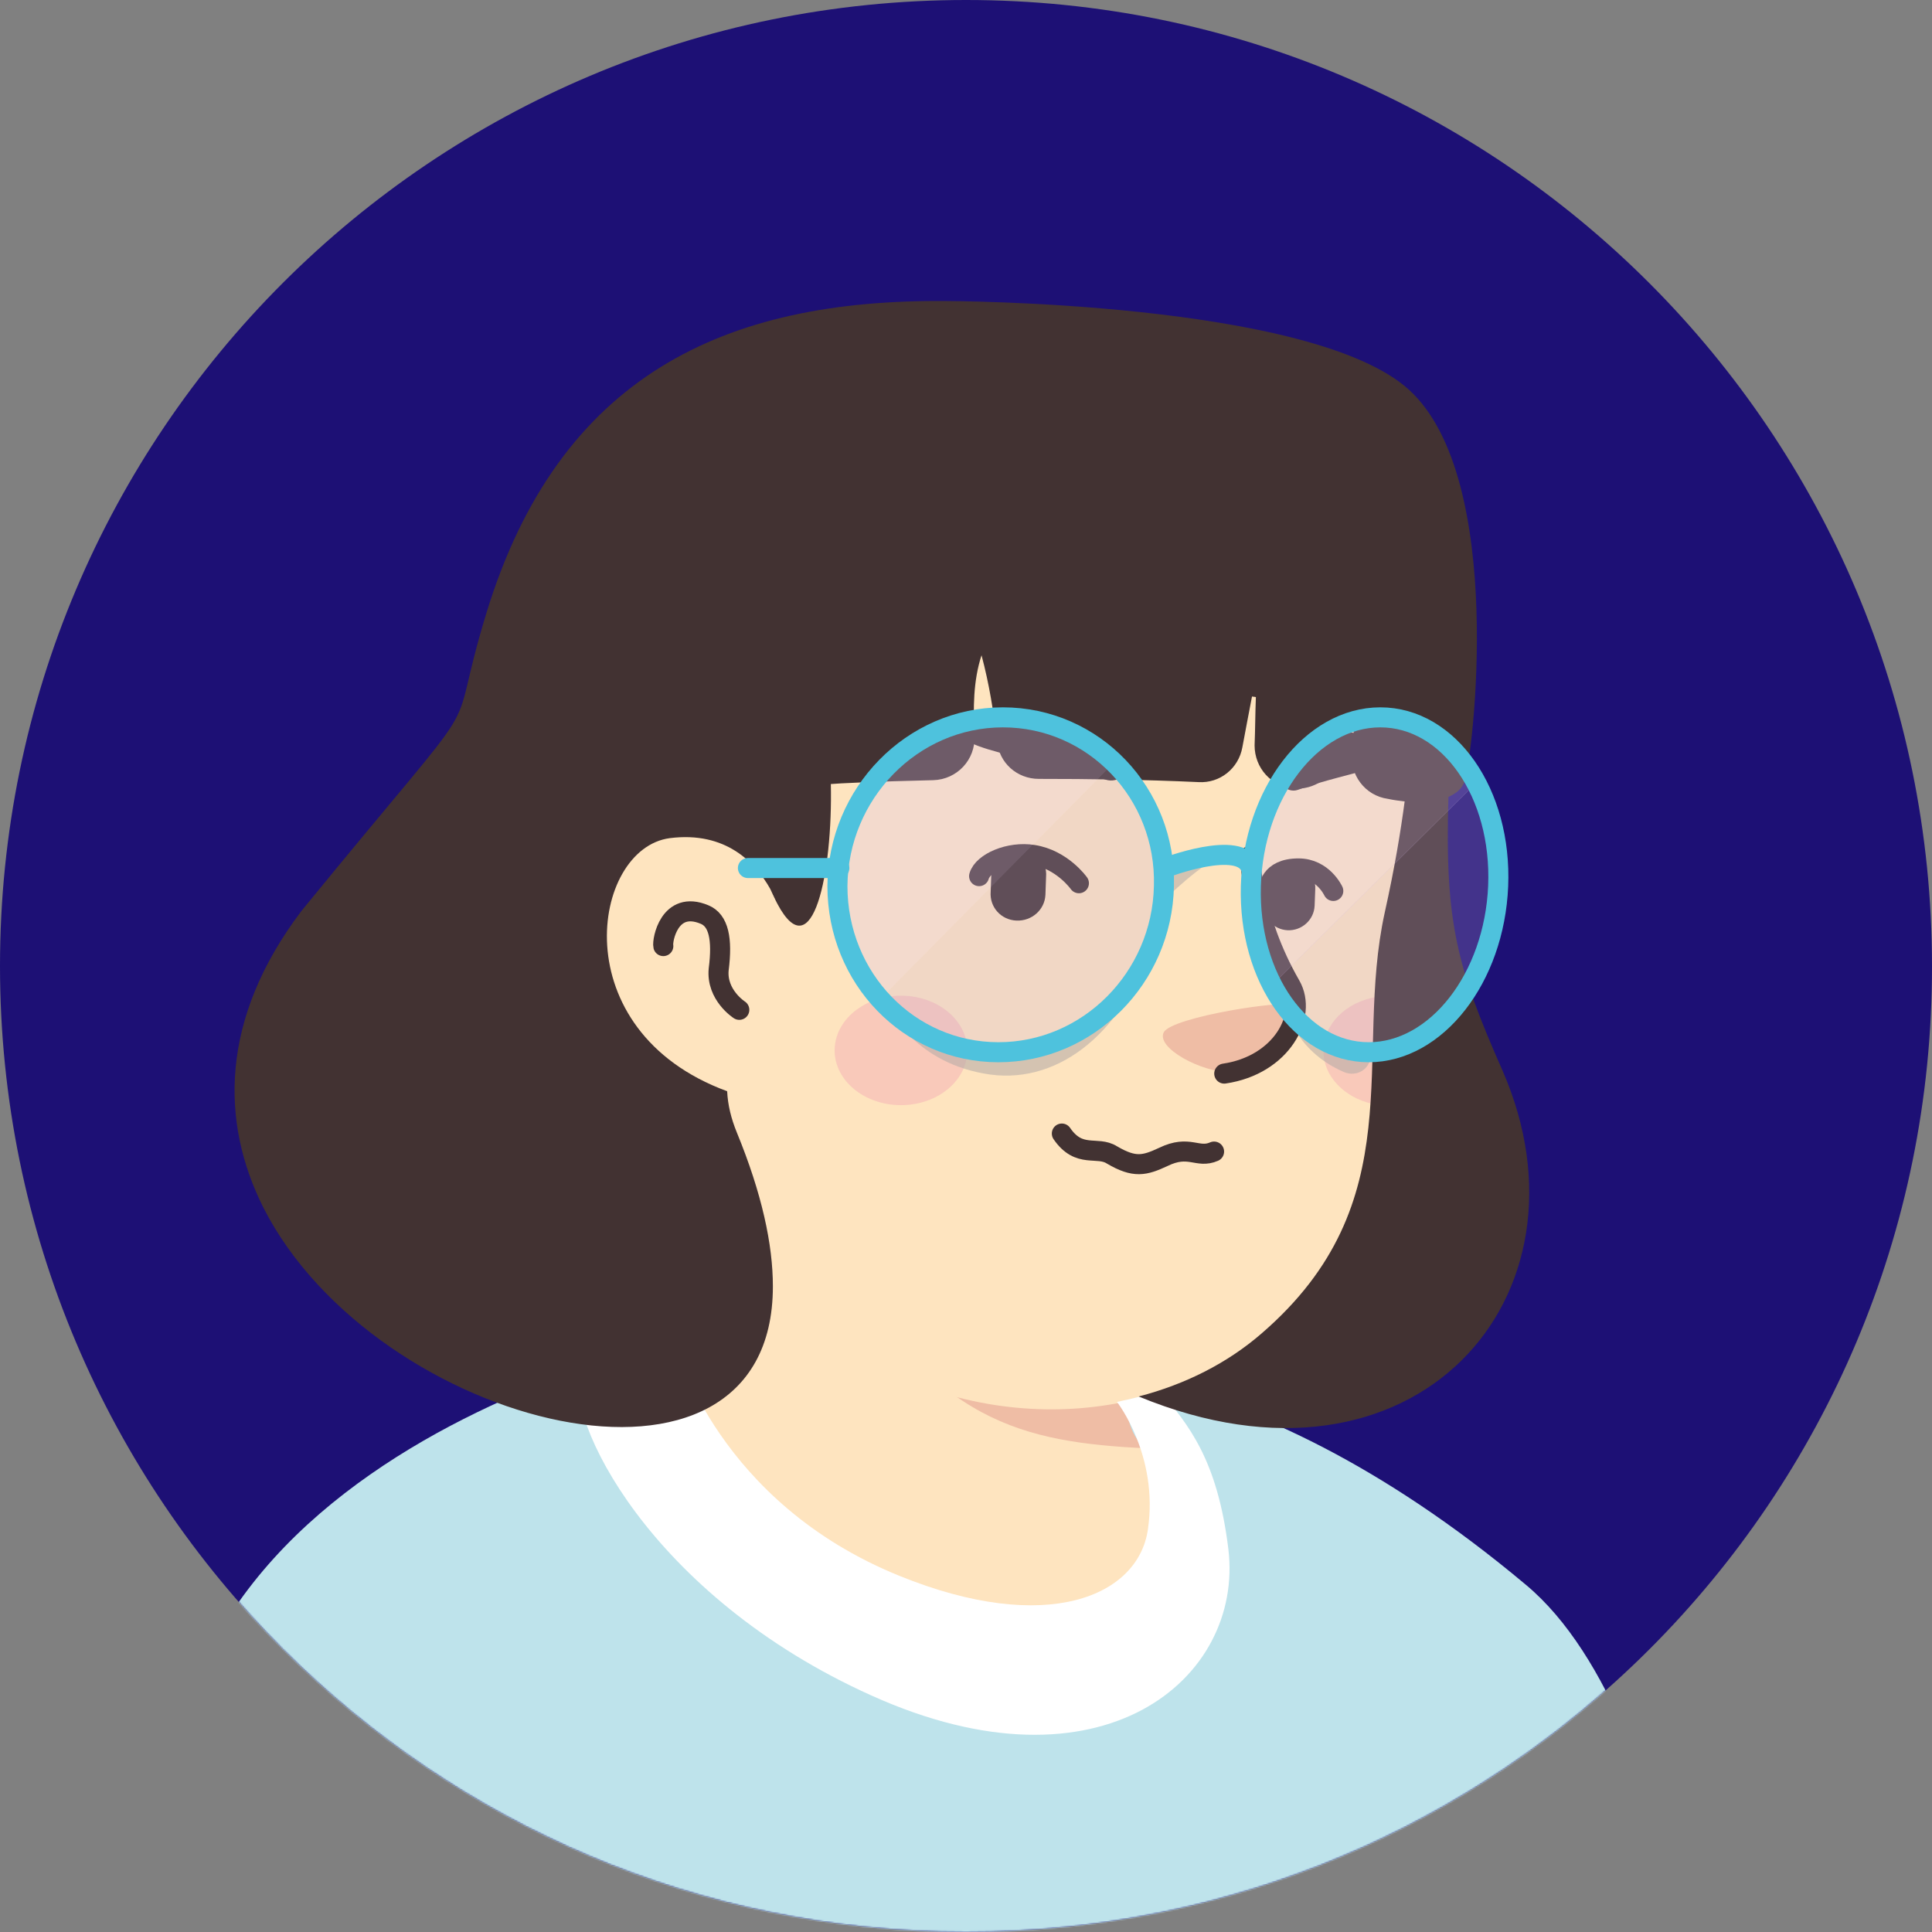 <svg width="1300" height="1300" viewBox="0 0 1300 1300" fill="none" xmlns="http://www.w3.org/2000/svg">
<rect x="0" y="0" width="1300" height="1300" fill="#808080" stroke="none"/>
<path d="M650 1300C290.71 1300 0 1008.86 0 650C0 290.71 291.141 0 650 0C1009.29 0 1300 291.141 1300 650C1300.43 1009.29 1009.29 1300 650 1300Z" fill="#1D1075"/>
<mask id="mask0_310_992" style="mask-type:alpha" maskUnits="userSpaceOnUse" x="0" y="0" width="1301" height="1300">
<path d="M650 1300C290.71 1300 0 1008.86 0 650C0 290.71 291.141 0 650 0C1009.29 0 1300 291.141 1300 650C1300.43 1009.29 1009.29 1300 650 1300Z" fill="#F7C0B5"/>
</mask>
<g mask="url(#mask0_310_992)">
<path d="M1015.73 1197.33C1012.7 1199.5 1009.23 1201.67 1006.2 1203.83C1002.73 1206 999.698 1208.17 996.231 1209.9C993.198 1211.63 990.598 1213.37 987.565 1215.1C987.131 1215.53 986.698 1215.53 986.265 1215.97C976.298 1222.03 965.898 1227.67 955.498 1232.87C952.465 1234.6 948.998 1236.33 945.965 1237.63C945.965 1237.63 945.531 1238.07 945.098 1238.07C941.631 1239.8 938.165 1241.53 934.698 1243.27C927.765 1246.73 920.398 1249.77 913.465 1252.8C909.998 1254.53 906.098 1255.83 902.631 1257.13C899.165 1258.43 895.265 1260.17 891.798 1261.47C888.331 1262.77 884.431 1264.5 880.965 1265.8C880.965 1265.8 880.965 1265.8 880.531 1265.8C877.065 1267.1 873.165 1268.4 869.698 1269.7C861.898 1272.3 853.665 1274.9 845.865 1277.5C843.265 1278.37 840.231 1279.23 837.631 1280.1C829.398 1282.7 821.165 1284.87 812.931 1286.6C809.898 1287.47 806.865 1287.9 803.398 1288.77C795.598 1290.5 787.365 1292.23 779.565 1293.97C777.831 1294.4 776.531 1294.4 774.798 1294.83C772.198 1295.27 769.165 1295.7 766.565 1296.13C762.665 1296.57 759.198 1297.43 755.298 1297.87C753.565 1298.3 751.831 1298.3 750.098 1298.73C747.931 1299.17 745.331 1299.6 742.731 1299.6C735.798 1300.47 728.431 1301.33 721.498 1302.2C719.331 1302.63 716.731 1302.63 714.565 1303.07H714.131C711.098 1303.5 708.065 1303.5 705.031 1303.93C701.998 1304.37 698.965 1304.37 695.931 1304.37C694.198 1304.37 692.031 1304.8 690.298 1304.8C686.831 1304.8 683.798 1305.23 680.765 1305.23C676.431 1305.23 672.531 1305.67 668.198 1305.67C663.865 1305.67 659.965 1305.67 655.631 1305.67C652.598 1305.67 649.565 1305.67 646.531 1305.67C464.098 1303.07 299.431 1225.5 182.432 1102.43C182.432 1102.43 182.432 1102 181.998 1102C195.432 1075.57 245.265 1027.9 297.265 988.466C363.131 938.632 456.298 907.866 456.298 907.866C456.298 907.866 517.398 897.899 744.031 945.132C916.931 981.532 990.598 1129.3 1015.73 1197.33Z" fill="#FEE4BF"/>
<path d="M792.131 1065.16C783.031 1109.8 724.098 1136.23 624.865 1096.36C503.098 1046.96 456.298 907.865 456.298 907.865C449.798 808.198 434.631 722.831 434.631 722.831C575.465 710.698 741.865 875.365 741.865 875.365L760.931 956.831C762.665 963.765 766.131 969.831 771.331 974.165C780.431 989.765 798.198 1036.56 792.131 1065.16Z" fill="#FEE4BF"/>
<path d="M771.331 974.598C688.565 970.265 627.465 958.132 562.031 840.698C617.498 889.665 682.931 908.298 751.831 916.965L760.931 956.831C762.665 964.198 766.131 970.265 771.331 974.598Z" fill="#EFBDA5"/>
<path d="M942.498 452.432C950.298 488.832 954.198 518.299 932.965 615.365C911.731 712.432 952.464 809.499 850.198 898.332C781.298 958.132 660.831 969.399 564.631 903.965C532.131 881.865 502.231 851.099 477.965 810.799C458.898 779.165 436.798 749.265 412.098 721.965C377.865 684.699 336.698 609.732 357.065 477.132C389.998 261.332 603.631 236.632 729.731 260.465C855.831 284.299 921.265 356.232 942.498 452.432Z" fill="#FEE4BF"/>
<path d="M527.798 621.866C527.798 621.866 514.365 556.866 451.098 564.666C396.498 571.6 377.432 702.466 501.365 738.866" fill="#FEE4BF"/>
<path d="M497.465 679.499C497.465 679.499 481.865 669.532 483.598 652.199C486.198 631.832 483.598 619.266 474.065 615.366C450.232 605.399 445.465 633.132 446.332 636.599" stroke="#423232" stroke-width="13.479" stroke-miterlimit="10" stroke-linecap="round" stroke-linejoin="round"/>
<path d="M828.098 721.533C828.098 721.533 844.565 722.399 860.165 703.766C868.831 693.366 876.198 680.366 871.431 676.466C866.665 672.133 788.231 684.266 783.031 694.666C777.831 705.066 808.165 721.533 828.098 721.533Z" fill="#EFBDA5"/>
<path d="M841.098 575.931C841.098 575.931 841.965 617.098 868.398 663.031C880.098 683.398 862.332 716.764 823.765 722.398" stroke="#423232" stroke-width="13.479" stroke-miterlimit="10" stroke-linecap="round" stroke-linejoin="round"/>
<path opacity="0.42" d="M606.231 743.632C630.882 743.632 650.865 727.141 650.865 706.799C650.865 686.456 630.882 669.965 606.231 669.965C581.581 669.965 561.598 686.456 561.598 706.799C561.598 727.141 581.581 743.632 606.231 743.632Z" fill="#F2A5B2"/>
<path opacity="0.42" d="M926.031 670.832C924.731 695.098 925.165 718.932 923.431 742.765C904.365 738.432 890.498 724.132 890.498 707.232C890.498 689.032 905.665 674.298 926.031 670.832Z" fill="#F2A5B2"/>
<path d="M1158.93 1465.49H63.462C63.462 1465.49 69.962 1264.42 135.829 1120.99C185.662 1012.65 303.095 952.42 390.629 921.22C415.329 912.554 437.862 906.054 455.195 901.287C455.195 903.454 455.629 905.187 455.629 907.354C455.629 907.354 502.429 1046.45 624.195 1095.85C723.429 1136.15 782.362 1109.29 791.462 1064.65C797.095 1036.05 779.329 989.254 770.229 974.087C765.029 969.754 761.562 963.254 759.829 956.754L756.362 942.454C764.595 940.72 772.395 938.554 780.195 935.954C782.795 935.087 784.962 934.22 787.562 933.354C843.462 948.087 927.528 983.187 1026.76 1066.39C1139 1159.99 1158.93 1465.49 1158.93 1465.49Z" fill="#BEE3EB"/>
<path d="M586.495 1140.92C436.995 1073.75 378.928 953.72 390.195 921.22C390.195 921.22 390.195 920.786 390.628 920.353C398.428 904.32 410.995 891.32 426.595 882.22C435.261 877.02 444.795 872.253 452.595 869.653C453.028 875.719 454.761 894.786 455.195 901.286C455.195 903.453 455.628 905.186 455.628 907.353C455.628 907.353 483.361 1010.92 605.128 1060.32C704.361 1100.62 765.895 1074.19 772.395 1029.12C779.761 979.286 751.595 943.319 751.595 943.319C759.828 941.586 772.828 938.553 780.628 935.953C799.695 958.92 819.195 981.886 826.561 1042.55C836.961 1129.65 741.195 1210.69 586.495 1140.92Z" fill="white"/>
<path d="M277.962 1465.49L258.462 1304.72" stroke="#544D4D" stroke-width="13.479" stroke-miterlimit="10" stroke-linecap="round" stroke-linejoin="round"/>
<path d="M1034.56 1250.12C1034.56 1250.12 1021.56 1281.75 1025.46 1313.39C1029.36 1345.02 1040.63 1391.39 1024.6 1465.49" stroke="#544D4D" stroke-width="13.479" stroke-miterlimit="10" stroke-linecap="round" stroke-linejoin="round"/>
<path d="M683.943 619.44C673.543 619.006 665.743 610.34 666.61 599.94L667.043 587.806C667.476 577.406 676.143 569.606 686.543 570.473C696.943 570.906 704.743 579.573 703.876 589.973L703.443 602.106C703.01 612.073 694.343 619.873 683.943 619.44Z" fill="#423232"/>
<path d="M866.376 625.939C856.843 625.506 849.476 617.272 849.91 607.739L850.343 596.472C850.776 586.939 859.009 579.572 868.543 580.005C878.076 580.439 885.443 588.672 885.01 598.205L884.576 609.472C884.143 619.005 875.909 626.372 866.376 625.939Z" fill="#423232"/>
<path d="M725.977 594.305C725.977 594.305 714.71 578.272 695.21 575.238C679.177 572.638 661.41 580.438 658.81 589.538" stroke="#423232" stroke-width="13.479" stroke-miterlimit="10" stroke-linecap="round" stroke-linejoin="round"/>
<path d="M853.81 598.206C853.81 598.206 853.81 584.34 873.743 584.34C890.21 584.34 897.143 599.507 897.143 599.507" stroke="#423232" stroke-width="13.479" stroke-miterlimit="10" stroke-linecap="round" stroke-linejoin="round"/>
<path d="M743.743 524.54C752.843 527.573 761.942 519.34 760.209 509.373C759.342 504.173 757.176 498.973 752.842 495.073C739.842 483.373 686.109 472.973 653.609 488.14C625.009 502.006 702.142 510.673 743.743 524.54Z" fill="#423232"/>
<path d="M873.309 531.473C865.942 534.073 858.142 526.273 859.442 517.173C859.875 512.406 861.609 507.64 865.075 504.173C875.475 493.773 911.009 485.54 933.542 501.573C953.042 515.006 907.109 518.906 873.309 531.473Z" fill="#423232"/>
<path d="M816.925 774.866C805.693 779.808 800.302 769.924 782.78 778.46C770.199 784.301 763.46 786.098 748.184 777.113C738.3 770.823 726.169 779.808 714.488 762.735" stroke="#423232" stroke-width="13.479" stroke-miterlimit="10" stroke-linecap="round" stroke-linejoin="round"/>
<path d="M766.187 939.664C797.82 931.431 825.987 917.131 848.954 897.197C951.22 808.797 910.487 711.297 931.72 614.231C938.654 583.031 942.554 558.764 945.154 539.264C941.687 538.831 937.787 538.397 933.887 537.531C918.287 535.364 907.887 521.064 909.62 505.464C910.487 498.964 910.921 492.464 911.354 485.531C909.621 485.097 910.054 485.097 908.32 485.097C905.72 493.331 902.687 501.997 900.521 510.231C896.621 523.231 884.054 531.464 871.054 530.597H870.62C855.454 529.297 844.187 516.731 844.187 501.564C844.621 490.731 844.62 479.897 845.054 469.064C843.32 468.631 844.187 469.064 842.454 468.631C840.287 479.897 838.12 491.164 835.954 502.864C833.354 517.164 820.787 527.131 806.487 526.264C769.22 524.531 732.387 524.097 699.02 524.097C684.287 524.097 672.154 513.264 670.854 498.531C668.687 479.464 665.654 460.397 660.454 440.897C654.821 458.231 654.82 476.431 655.687 495.064C656.554 511.097 643.987 524.531 627.954 524.964C589.387 525.831 563.387 527.131 559.054 527.564C560.354 586.931 546.921 652.797 523.087 608.164C521.354 605.131 520.054 602.097 518.321 598.197C508.354 580.431 488.42 559.197 450.72 563.964C397.854 570.897 378.354 693.531 489.287 734.264C489.721 743.364 491.887 752.464 495.787 761.997C512.687 803.164 520.054 837.397 520.054 865.564C520.054 1028.93 252.687 960.897 177.287 812.697C148.254 755.064 147.821 685.731 202.854 612.931C337.621 447.831 297.321 510.664 327.221 412.731C376.187 252.397 487.987 201.264 636.187 202.564C636.187 202.564 882.754 202.564 948.187 262.364C1013.62 322.164 991.087 508.931 985.454 525.831C983.72 531.031 979.387 534.064 974.62 536.231C972.02 621.597 980.687 651.497 1011.02 720.397C1077.32 872.064 952.087 1016.36 766.187 939.664Z" fill="#423232"/>
<path d="M523.087 608.596C521.353 605.563 520.053 602.529 518.32 598.629C520.053 602.096 521.787 605.563 523.087 608.596Z" fill="#FEE4BF"/>
<path opacity="0.6" d="M865.083 677.254C865.083 677.254 870.283 706.721 904.516 721.454C913.183 724.921 922.283 719.287 922.283 709.754C921.85 709.754 867.25 680.721 865.083 677.254Z" fill="#B7AEA9"/>
<path opacity="0.6" d="M782.75 606.187C782.75 606.187 810.483 578.454 824.35 575.42L787.517 584.087L782.75 606.187Z" fill="#B7AEA9"/>
<path opacity="0.6" d="M597.716 677.254C597.716 677.254 613.75 713.654 661.85 722.32C709.95 731.42 753.716 696.754 774.083 638.687C774.083 638.687 757.616 692.42 691.75 702.387C626.316 713.22 597.716 677.254 597.716 677.254Z" fill="#B7AEA9"/>
<path opacity="0.29" d="M675.283 482.688C614.183 482.688 564.35 533.821 563.916 596.221C563.916 625.688 574.75 652.554 592.516 672.054L749.816 513.021C730.316 493.954 704.316 482.688 675.283 482.688Z" fill="#DBC3ED"/>
<path opacity="0.23" d="M749.817 513.021L592.517 672.054C612.45 694.154 640.617 707.587 671.817 707.587C732.05 707.587 781.45 657.754 783.183 595.787C784.05 563.287 771.05 533.821 749.817 513.021Z" fill="#C4ADD8"/>
<path opacity="0.29" d="M928.783 482.688C882.417 482.688 843.417 533.821 841.683 596.221C840.817 621.354 846.45 644.321 855.983 662.954L993.35 526.887C979.05 500.021 955.65 482.688 928.783 482.688Z" fill="#DBC3ED"/>
<path opacity="0.23" d="M993.349 526.453L855.983 662.52C870.283 689.82 893.683 707.586 920.983 707.586C966.483 707.586 1005.48 657.753 1008.08 595.786C1008.95 570.22 1003.32 545.953 993.349 526.453Z" fill="#C4ADD8"/>
<path d="M783.182 596.221C781.882 658.188 732.049 708.021 671.816 708.021C611.582 708.021 563.482 658.188 563.482 596.221C563.916 533.821 613.749 482.688 674.849 482.688C735.949 482.688 784.916 533.821 783.182 596.221Z" stroke="#4EC2DD" stroke-width="13.479" stroke-miterlimit="10" stroke-linecap="round" stroke-linejoin="round"/>
<path d="M1008.08 596.221C1005.48 658.188 966.483 708.021 920.983 708.021C875.483 708.021 839.95 658.188 841.683 596.221C843.416 533.821 882.416 482.688 928.783 482.688C975.15 482.688 1010.68 533.821 1008.08 596.221Z" stroke="#4EC2DD" stroke-width="13.479" stroke-miterlimit="10" stroke-linecap="round" stroke-linejoin="round"/>
<path d="M564.783 584.086H503.249" stroke="#4EC2DD" stroke-width="13.479" stroke-miterlimit="10" stroke-linecap="round" stroke-linejoin="round"/>
<path d="M783.616 584.087C783.616 584.087 835.183 564.153 841.683 584.087" stroke="#4EC2DD" stroke-width="13.479" stroke-miterlimit="10" stroke-linecap="round" stroke-linejoin="round"/>
</g>
</svg>
